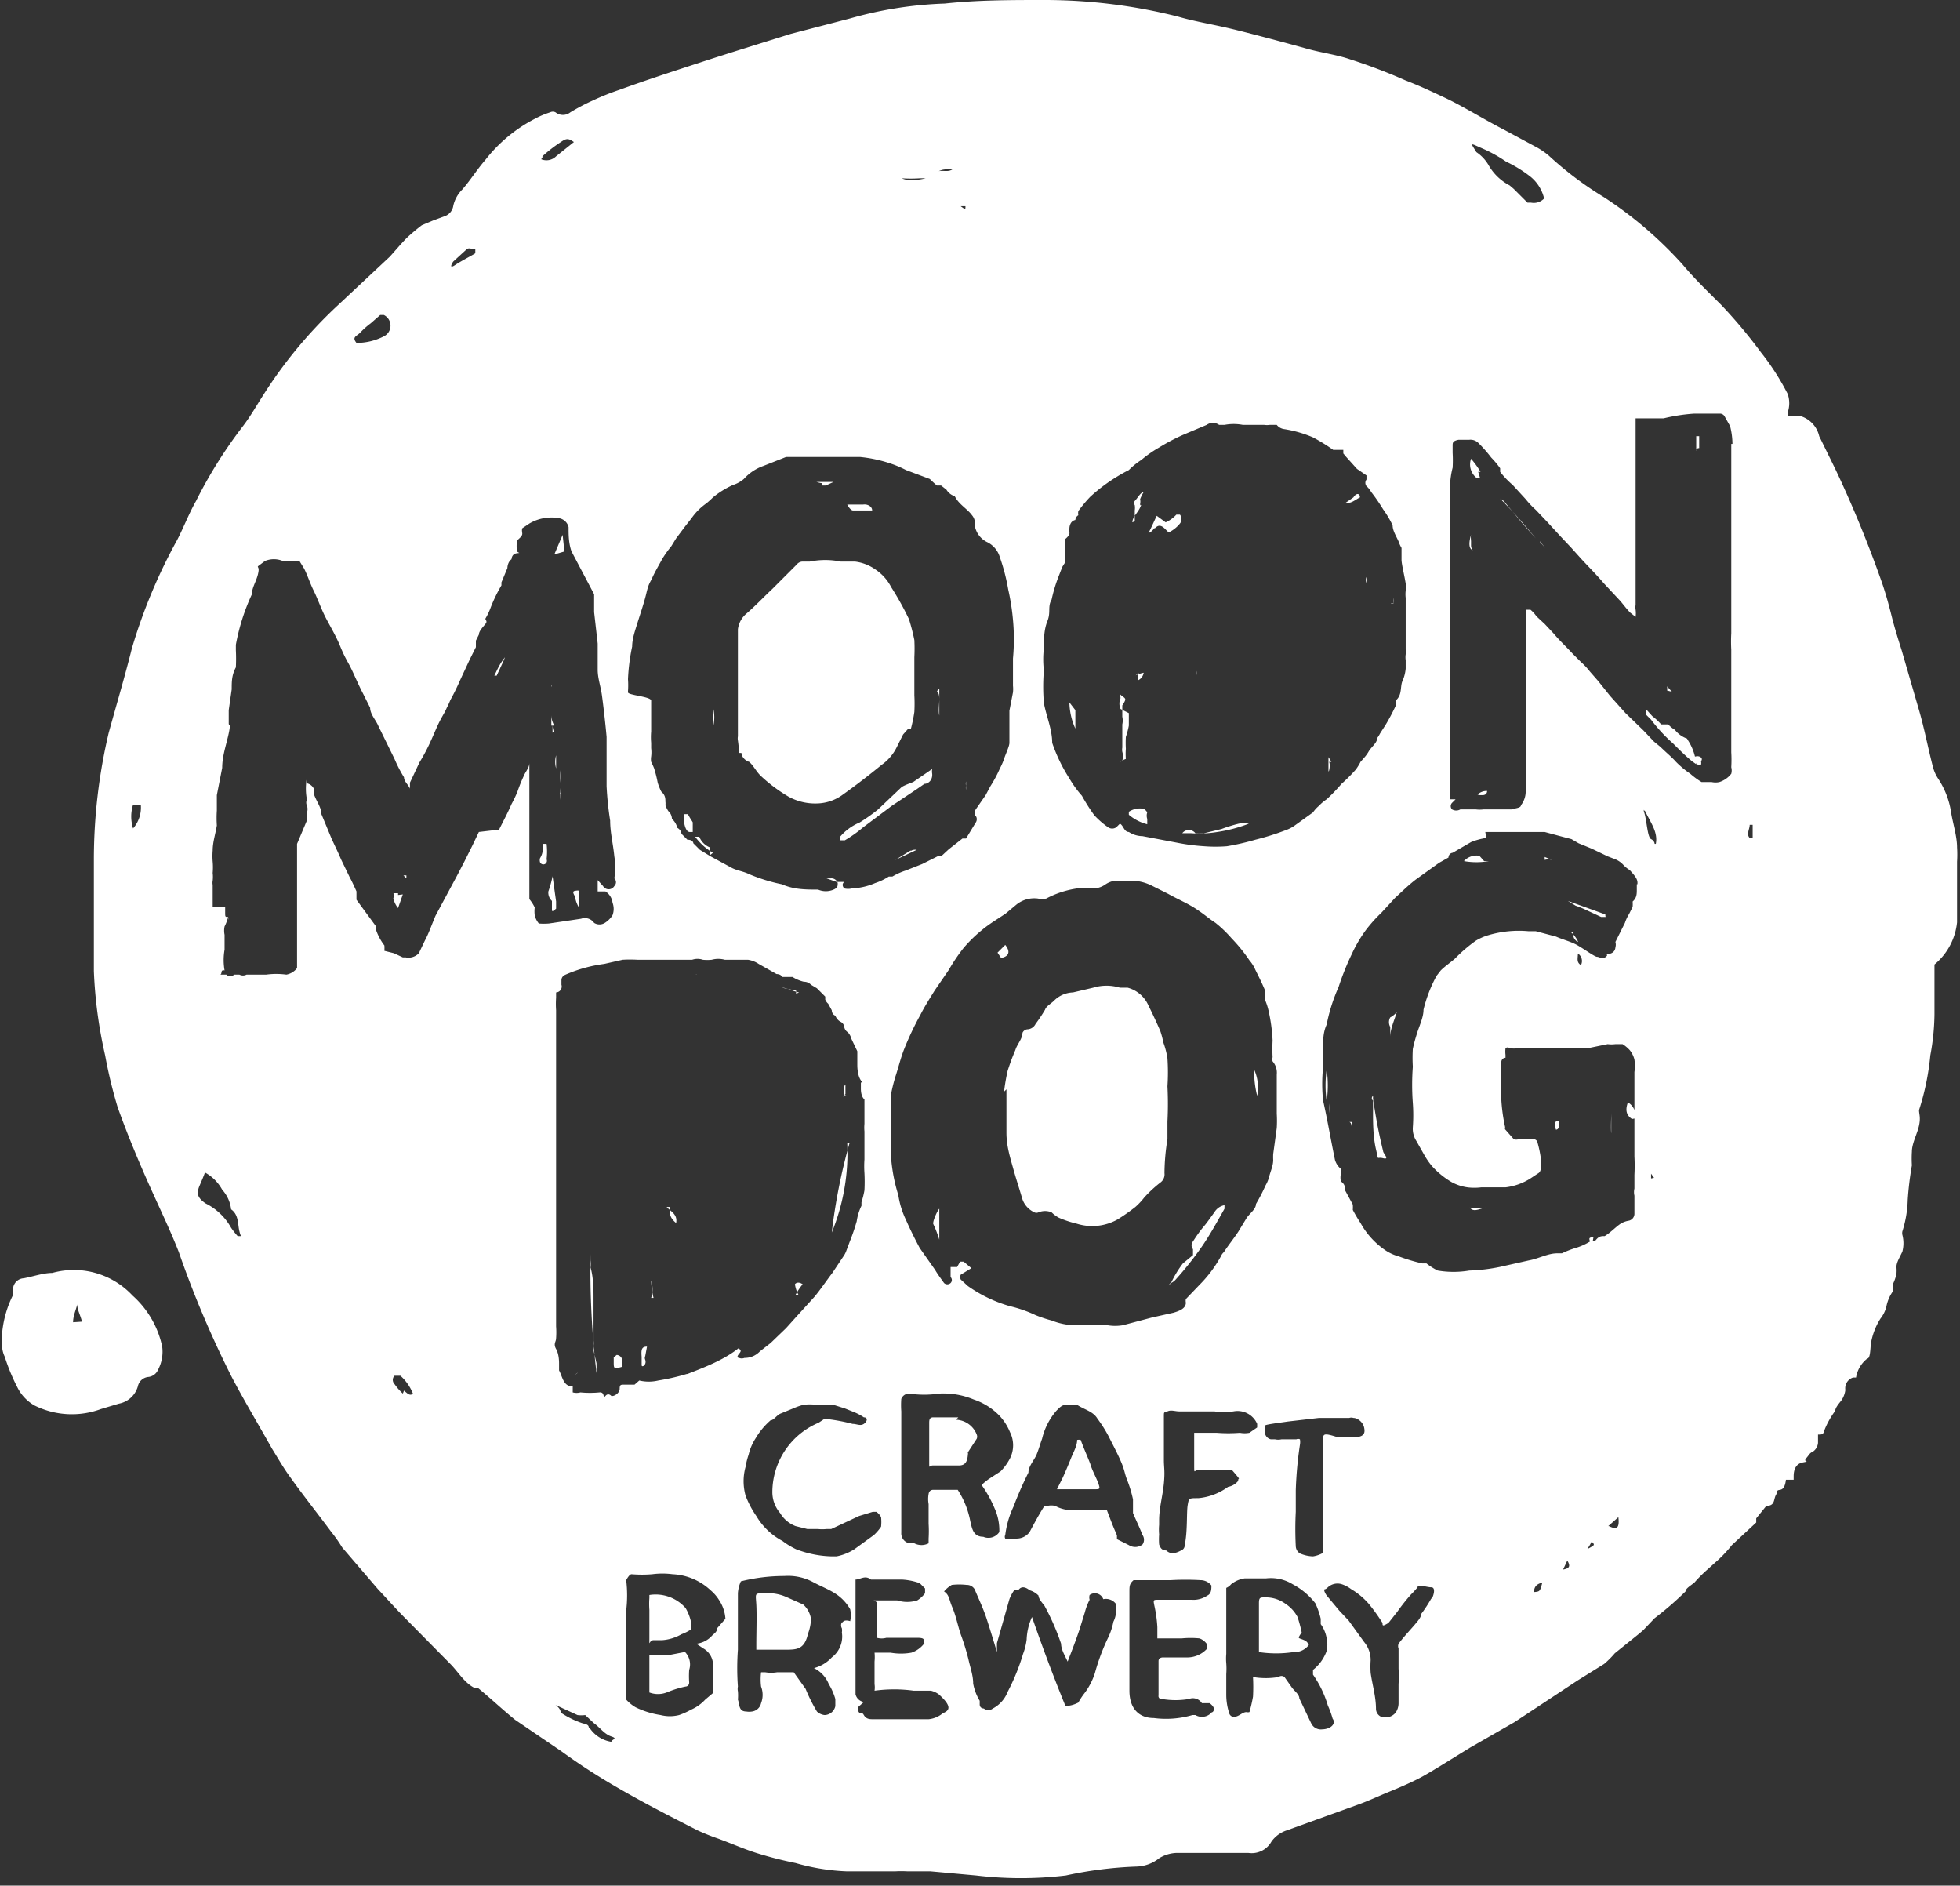 <svg xmlns="http://www.w3.org/2000/svg" viewBox="0 0 32.99 31.73"><rect x="0" y="0" width="32.99" height="31.73" fill="#333333" stroke="none"/><defs><style>.cls-1{fill:#fff;}</style></defs><g id="圖層_2" data-name="圖層 2"><g id="_0-ui_kits" data-name="0-ui_kits"><path id="logo_beer_moondog" class="cls-1" d="M9.43,13.35c0-.12,0-.23,0-.36V12.9s0,0,0,.06a1.12,1.12,0,0,0,0,.21v0s0,.06,0,.09l0,0h0a1.27,1.27,0,0,0,0,.2h0s0-.07,0-.11S9.44,13.37,9.43,13.35Zm5.74-.1-.39.37a3,3,0,0,1-.31.22.88.88,0,0,0-.33.24l0,0,0,.06h.08a2.18,2.18,0,0,0,.31-.22l.48-.36.42-.28.13-.09c.07,0,.14-.07.13-.17a.25.25,0,0,1,0-.08l0,0-.32.22S15.2,13.22,15.17,13.25Zm-.81-4.66h.32c0-.07-.08-.11-.15-.1h-.27s0,0,0,0S14.31,8.59,14.36,8.59Zm-6,2.78h0c.05-.11.1-.21.14-.31h0C8.41,11.17,8.37,11.27,8.32,11.37Zm4.12,1.3c0,.06.06.13.13.15l0,0c.08.07.12.17.21.25a2.61,2.61,0,0,0,.46.34.93.93,0,0,0,.47.11.76.76,0,0,0,.41-.13c.24-.17.46-.34.68-.52a.79.79,0,0,0,.26-.31l.1-.2.08-.09.05,0h0v0a2.47,2.47,0,0,0,.06-.29,2.62,2.62,0,0,0,0-.28c0-.1,0-.2,0-.31s0-.22,0-.33a2.93,2.93,0,0,0,0-.29,3.58,3.58,0,0,0-.09-.35A5,5,0,0,0,15,9.88a.79.79,0,0,0-.27-.3.75.75,0,0,0-.34-.13l-.24,0a1.3,1.3,0,0,0-.52,0h-.11a.13.13,0,0,0-.11.05l0,0L13,9.91c-.14.13-.28.28-.43.41a.41.41,0,0,0-.15.27c0,.14,0,.28,0,.4s0,.42,0,.63v.77a.19.19,0,0,0,0,.07A2.12,2.12,0,0,1,12.44,12.67ZM12,11.9c0,.12,0,.23,0,.34A.65.65,0,0,0,12,11.9ZM6.81,14l0,0h0s0,0,0,0Zm5.14.39s0-.1,0-.13a.32.32,0,0,1-.18-.18h0s0,0,0,0h-.07A1,1,0,0,0,12,14.35Zm1.88-6.22.07,0h0l.13-.06v0h-.29S13.81,8.13,13.83,8.13ZM11.61,14l.05,0,0-.1s0-.05,0-.06-.06-.09-.08-.14h-.07s0,.06,0,.09S11.53,14,11.61,14Zm-4.77.78s0,0,0-.05H6.79Zm-.14.25H6.62a.06.06,0,0,1,0,.08.05.05,0,0,0,0,0,.38.38,0,0,0,.08.17l0,0,.08-.23S6.71,15.06,6.7,15.06Zm3.05.22,0,0v0l0-.21c0-.06,0-.06-.07-.05s0,.08,0,.11A.5.5,0,0,0,9.75,15.28Zm.06-3s0-.07,0-.11h0s0,.07,0,.11Zm9.62-3.35c.06-.07.11-.07.18,0l.06.06a.55.55,0,0,0,.19-.15.12.12,0,0,0,0-.15s0,0-.06,0a.55.55,0,0,1-.18.13l-.15-.11c-.05.1-.09.2-.14.29A.18.18,0,0,0,19.43,8.88Zm-.37-.11c0-.09.09-.16.13-.25s0,0,0-.06a.19.19,0,0,0,0-.08.67.67,0,0,1,.06-.12h0c-.05,0-.1.1-.15.15a.06.06,0,0,0,0,.07.29.29,0,0,1,0,.09s0,.12,0,.18v0Zm1.08,2.5v0h0s0,0,0,0a.2.2,0,0,0,0,.07l0,0ZM20.49,14a2.44,2.44,0,0,0,.53-.14l0,0a.47.47,0,0,0-.17,0,2.46,2.46,0,0,0-.29.09l-.29.07a.15.15,0,0,1-.15,0,.14.14,0,0,0-.22,0l.14,0A1.88,1.88,0,0,0,20.49,14Zm-5.16.31-.26.16,0,0v0l.36-.17S15.37,14.29,15.33,14.32ZM19,13.66l0,.05a.77.77,0,0,0,.31.16s0,0,0,0,0-.07,0-.09a.17.17,0,0,1,0-.11.17.17,0,0,0-.06-.06l0,0A.34.34,0,0,0,19,13.66Zm.15-2.33,0-.09a.08.08,0,0,0,0,0s0,0,0,0l0,0s0,0,0,0S19.14,11.31,19.17,11.33Zm-9.85,1s0,0,0,0h0s0-.1,0-.15h0A.4.4,0,0,0,9.32,12.31ZM22.89,8.37c0-.07-.06-.08-.11,0l-.13.09,0,0C22.74,8.48,22.81,8.41,22.89,8.37ZM23,9.81a.12.12,0,0,1,0-.1s0,0,0,0h0l0,.13,0,0Zm.46.35s0,0,0,0,0-.11,0-.13,0-.13,0-.19h0c0,.08,0,.14,0,.22a.34.34,0,0,0,0,.1S23.4,10.14,23.42,10.16Zm-3.26,1.07s0-.14,0-.16,0,.11,0,.16Zm2.21,1.59-.05-.08c0,.08,0,.14,0,.22S22.4,12.87,22.37,12.82Zm-.34,0s0-.06,0-.1h0v.1Zm-2.92-1.49s0,.08,0,.12a.17.17,0,0,0,.1-.13h0s0,0,0,0S19.12,11.35,19.11,11.37Zm-2.21,7c0,.25,0,.51,0,.73s.06.41.11.59.1.33.15.5a.38.38,0,0,0,.21.25.08.08,0,0,0,.07,0,.29.29,0,0,1,.22,0,.54.54,0,0,0,.12.09,1.76,1.76,0,0,0,.3.1.87.87,0,0,0,.69-.07,3.21,3.21,0,0,0,.3-.21,1.14,1.14,0,0,0,.15-.16,2.11,2.11,0,0,1,.27-.25.17.17,0,0,0,.07-.16,3.66,3.66,0,0,1,.05-.57c0-.1,0-.21,0-.3a5.86,5.86,0,0,0,0-.59,3.57,3.57,0,0,0,0-.47,1.34,1.34,0,0,0-.07-.27,1.33,1.33,0,0,0-.05-.19c-.06-.14-.13-.29-.2-.43a.53.53,0,0,0-.35-.3l-.13,0a.77.77,0,0,0-.45,0l-.34.08a.47.47,0,0,0-.32.14c-.05.05-.13.09-.15.15a2.5,2.5,0,0,1-.16.24.16.16,0,0,1-.13.09.1.1,0,0,0-.09.06c0,.1-.09.19-.12.29a3.62,3.62,0,0,0-.13.35A3.25,3.25,0,0,0,16.9,18.37Zm-.81,5.52h-.42c-.07,0-.07.05-.07.1v.3c0,.12,0,.24,0,.36s0,.05.06.05h.12l.32,0h0s0,0,0,0l0,0h0c.11,0,.14-.07.15-.17s0,0,0-.05l.15-.23a.09.09,0,0,0,0-.07A.39.39,0,0,0,16.09,23.89Zm3.58-2.26a.24.24,0,0,0,.08-.06,5.66,5.66,0,0,0,.43-.54c.14-.2.26-.42.39-.65,0,0,0,0,0-.06a.25.25,0,0,0-.17.12c-.06.08-.12.17-.18.24s-.13.17-.18.25a.1.1,0,0,0,0,.13s0,.07,0,.1l-.17.14a1.73,1.73,0,0,0-.19.31S19.67,21.62,19.67,21.63Zm-3.9-10c0,.15,0,.3,0,.45h0C15.78,11.9,15.85,11.7,15.77,11.63Zm.45,1.69s0-.08,0-.13h0a.15.15,0,0,0,0,.07.19.19,0,0,0,0,.07ZM21.11,18a1.65,1.65,0,0,0,.05.44A.73.73,0,0,0,21.11,18Zm-2.22-5.2,0,0,0,0a.26.26,0,0,0,0-.15.2.2,0,0,1,0-.07.08.08,0,0,1,0,0s0,0,0-.05,0-.23,0-.34a.29.29,0,0,0,0-.13s0-.05,0-.07,0,0,0,0,0-.08,0-.12h0s.05-.07.05-.1-.05-.05-.08-.08,0,0,0,.06a.23.23,0,0,0,0,.18l0,0v0L19,12l0,.21a1.33,1.33,0,0,1-.05.19,1.77,1.77,0,0,0,0,.2,1,1,0,0,0,0,.17C18.83,12.82,18.84,12.82,18.89,12.81ZM15.71,20.6a2,2,0,0,1,.1.26h0c0-.18,0-.34,0-.52C15.77,20.38,15.69,20.57,15.71,20.6Zm2.39-8.4c0-.08,0-.16,0-.25s0,0,0,0L18,11.82a1.09,1.09,0,0,0,.1.44ZM18.17,21h0l.44,0h.12v0s-.06,0-.09,0ZM16.92,15.9l-.13.13.06.09C17,16.09,17,16,16.92,15.9Zm-5.2.5-.2,0h0l.19,0s0,0,0,0S11.74,16.39,11.72,16.4Zm13.18-2a.29.29,0,0,0-.26.09,1.2,1.2,0,0,0,.42,0v0l-.08,0ZM24.76,9v0h0s-.06.18,0,.24,0,0,0-.06,0,0,0,0,0-.06,0-.07S24.75,9,24.76,9ZM13.52,27l-.27-.12a.77.77,0,0,0-.37-.07c-.19,0-.16,0-.15.19s0,.46,0,.68h0s0,.06,0,.08,0,0,0,0l.36,0h.12c.2,0,.33,0,.39-.27a.08.08,0,0,1,0,0,.74.74,0,0,0,.05-.25A.41.41,0,0,0,13.52,27ZM27,15.38l-.61-.22h0l.13.08a1.56,1.56,0,0,1,.15.06l.28.13s.06,0,.07,0,0,0,0-.05Zm-2.1-2s0,0,0,0l.06,0s.07,0,.07-.07l0,0A.22.22,0,0,0,24.87,13.37ZM26,14.42l.12.05s0,0,0,0a.22.22,0,0,0-.12,0ZM18.35,24.63c-.05-.13-.11-.26-.16-.4a.15.15,0,0,0-.06,0l0,0c0,.1-.06.2-.1.3s-.09.22-.14.33l-.1.2h.08l.55,0c.09,0,.1,0,.07-.09S18.38,24.74,18.35,24.63Zm9.71-13a.35.35,0,0,0,0-.08h0l.08.09A0,0,0,0,1,28.06,11.62ZM25.31,8.43a0,0,0,0,0,0,0l.1.12.21.25.23.26,0,0h0c-.19-.23-.39-.46-.6-.67Zm3.09,4a.45.45,0,0,1-.21-.15l0,0s0,0,0,0l0,0a.44.44,0,0,1-.11-.09l-.06,0h0s0,0,0,0l-.06,0a1,1,0,0,0-.15-.14l0,0-.09-.1a.06.06,0,0,0,0,.09l.07.07a2.65,2.65,0,0,0,.37.4c.11.11.21.21.32.3l.07.05h0s0,0,0,0A.88.88,0,0,0,28.4,12.44Zm.2-4.9c0-.06,0-.12,0-.19s0,0,0,0,0,0,0,0h0l0,0-.05,0a.08.08,0,0,0,0,0v.08s0,.1,0,.15S28.53,7.54,28.6,7.54ZM25.92,9.12l.09.1h0l-.09-.11Zm-1-1.18a1.53,1.53,0,0,0-.16-.22.29.29,0,0,0,.09.32l.06,0S24.9,8,24.88,7.94ZM25,20.32a.57.57,0,0,1-.26,0C24.8,20.4,24.88,20.35,25,20.32Zm-2.25-1.44V19s0,0,0,0S22.76,18.89,22.71,18.88Zm4.35,1.54,0,0s0,0,0,0l.05,0A0,0,0,0,0,27.06,20.42Zm-5.19,7.15c-.06,0-.07,0,0-.1s0,0,0,0a2.5,2.5,0,0,0-.07-.26.6.6,0,0,0-.2-.22.56.56,0,0,0-.35-.11c-.08,0-.1,0-.1.1v.19l0,.4v.23a1.94,1.94,0,0,0,.58,0,.3.3,0,0,0,.26-.12C22,27.63,22,27.61,21.87,27.57Zm.46-9s0,.11,0,.16h0a.86.86,0,0,0,0-.16Zm3.82.44s.05,0,.05-.07,0-.1-.06-.06h0s0,0,0,0a.34.34,0,0,0,0,.1ZM23.4,17.12a.16.16,0,0,0,0,.16c0,.06,0,.11,0,.17h0c0-.14.07-.28.11-.42h0A.36.36,0,0,1,23.4,17.12ZM22.33,18a1.88,1.88,0,0,0,0,.53A1.88,1.88,0,0,0,22.33,18Zm.78.52v0a.05.05,0,0,1,0-.08s0,0,0,0l0-.27h0c0,.05,0,.09,0,.14s0,.28,0,.42,0,.4.05.61,0,.12.12.15,0-.08,0-.12C23.19,19,23.15,18.75,23.11,18.49ZM9.34,12.41h0c0,.06,0,.11,0,.16Zm17.78,6.66h0c0-.4,0-.81,0-1.22a0,0,0,0,1,0,0s0,0,0,.05c0,.21,0,.44,0,.65s0,.12,0,.18S27.11,19,27.12,19.07ZM11,27.6l.14,0a.75.75,0,0,0,.33-.1.79.79,0,0,0,.16-.08.25.25,0,0,0,0-.13.79.79,0,0,0-.09-.23.67.67,0,0,0-.61-.22s0,0,0,.05a1.34,1.34,0,0,0,0,.2c0,.16,0,.32,0,.48S10.92,27.6,11,27.6Zm3.3-8.37A9.66,9.66,0,0,0,14,20.74,3.52,3.52,0,0,0,14.26,19.23ZM9.23,15a.19.19,0,0,0,.06.16s0,0,0,.06v.07c0,.05,0,.06.07,0l0,0,0-.12-.06-.43,0-.15h0v.16A1.93,1.93,0,0,1,9.23,15Zm5,3.41s0,0,0,0,0-.09,0-.15-.07.15,0,.17S14.16,18.45,14.19,18.45Zm-2.71,9.39-.26.05h-.33v.51s0,.1,0,.12a.41.41,0,0,0,.29,0,1.7,1.7,0,0,1,.32-.1s.06,0,.06-.07a1.52,1.52,0,0,1,0-.21.3.3,0,0,0-.09-.32ZM32.94,15.52s0,0,0-.06,0-.05,0-.06,0-.14,0-.2l0-.7a1.92,1.92,0,0,0,0-.24c0-.19-.07-.4-.1-.59a1.41,1.41,0,0,0-.22-.57.67.67,0,0,1-.09-.21c-.08-.31-.14-.63-.23-.94l-.29-1c-.06-.19-.12-.38-.17-.58s-.11-.42-.19-.64a19.76,19.76,0,0,0-.76-1.84l-.27-.55A.46.46,0,0,0,30.3,7L30.09,7s0,0,0-.06a.48.48,0,0,0,0-.31,4.19,4.19,0,0,0-.45-.7,8.35,8.35,0,0,0-.67-.8c-.22-.22-.45-.44-.65-.68A6.69,6.69,0,0,0,27,3.32a5.8,5.8,0,0,1-.93-.7,1.25,1.25,0,0,0-.24-.16l-.52-.28c-.35-.18-.68-.39-1-.54s-.43-.2-.66-.29A9.29,9.29,0,0,0,22.73,1C22.5.92,22.25.89,22,.82S21.23.61,20.83.51s-.69-.14-1-.23A9.17,9.17,0,0,0,17.59,0C17,0,16.46,0,15.9.06a6.59,6.59,0,0,0-1.59.25l-1,.26c-.51.16-1,.31-1.52.48s-.92.3-1.36.46a4.22,4.22,0,0,0-.45.18,3.48,3.48,0,0,0-.38.2.2.2,0,0,1-.25,0,.1.1,0,0,0-.09,0A1.51,1.51,0,0,0,9,2a2.52,2.52,0,0,0-.83.69c-.14.16-.25.34-.39.5a.56.56,0,0,0-.15.27.22.22,0,0,1-.15.18l-.19.07-.19.08A3.19,3.19,0,0,0,6.85,4c-.1.1-.19.21-.29.32l-.93.87a7.65,7.65,0,0,0-1.2,1.46c-.11.17-.21.35-.34.52A7.74,7.74,0,0,0,3.3,8.43c-.12.21-.21.45-.32.66a9.09,9.09,0,0,0-.76,1.82c-.12.48-.26.95-.39,1.42a9.3,9.3,0,0,0-.25,2.16c0,.31,0,.63,0,.94s0,.61,0,.91a7.69,7.69,0,0,0,.19,1.42,7.89,7.89,0,0,0,.21.87c.17.48.39,1,.59,1.44s.31.67.44,1a17,17,0,0,0,.89,2.1c.21.4.45.8.68,1.21.1.16.19.32.3.47.22.31.46.61.69.92a2.61,2.61,0,0,1,.19.27l.6.7c.16.17.31.34.47.5l.75.76c.13.13.23.31.4.4l.06,0c.22.18.42.37.63.54l.78.53a10.44,10.44,0,0,0,.89.58c.46.27.93.51,1.4.75a3.65,3.65,0,0,0,.35.14c.22.08.44.18.67.25a6.45,6.45,0,0,0,.63.16,3.59,3.59,0,0,0,.86.14c.27,0,.55,0,.82,0a1.77,1.77,0,0,1,.2,0h.39l.77.07a6.38,6.38,0,0,0,1.51,0,6.68,6.68,0,0,1,1.18-.15.64.64,0,0,0,.39-.14.59.59,0,0,1,.31-.09h.8c.13,0,.26,0,.39,0a.38.38,0,0,0,.39-.19.51.51,0,0,1,.26-.19l1.19-.43c.17-.06.34-.14.51-.21s.41-.17.59-.27.53-.32.79-.48l.75-.43,1.06-.7L27,28a1.53,1.53,0,0,0,.18-.18l.41-.33.07-.06.19-.2a5.4,5.4,0,0,0,.52-.45c0-.05.09-.1.15-.15a2.28,2.28,0,0,1,.22-.22l.2-.18a2.19,2.19,0,0,0,.21-.23l.41-.38s0-.05,0-.07l.17-.21c.15,0,.12-.11.16-.18s0-.08.07-.09.09-.09.1-.17h.13s0,0,0-.05,0-.21.15-.24,0,0,.06-.07.06-.09.11-.11a.2.2,0,0,0,.09-.15l0-.14c.07,0,.09,0,.11-.08a1.45,1.45,0,0,1,.18-.32c0-.05.06-.12.1-.17a.4.4,0,0,0,.07-.18.19.19,0,0,1,.13-.21l.05,0a.51.51,0,0,1,.19-.32c.05,0,.05-.16.06-.25a1.14,1.14,0,0,1,.16-.42.54.54,0,0,0,.1-.2.66.66,0,0,1,.11-.26s0-.08,0-.12a.85.85,0,0,0,.06-.17.61.61,0,0,0,0-.12c0-.08.06-.17.1-.26a.56.56,0,0,0,0-.28.14.14,0,0,1,0-.06,1.9,1.9,0,0,0,.09-.53,5.41,5.41,0,0,1,.07-.58,1.85,1.85,0,0,1,0-.23c0-.14.09-.3.12-.44s0-.19,0-.26a4.3,4.3,0,0,0,.19-.92,3.94,3.94,0,0,0,.07-.69l0-.47c0-.13,0-.25,0-.37A1.06,1.06,0,0,0,32.94,15.52ZM2.24,13.94a.66.66,0,0,1,0-.4l.13,0A.53.53,0,0,1,2.24,13.94ZM24.82,2.44l.18.08a2.43,2.43,0,0,1,.35.2,2.14,2.14,0,0,1,.38.23.67.67,0,0,1,.26.39.24.24,0,0,1-.22.07h-.06l-.23-.23s0,0-.07-.06a.87.87,0,0,1-.36-.35.67.67,0,0,0-.2-.21s0,0-.05-.08S24.81,2.44,24.82,2.44Zm-7.25,8.47c0-.15,0-.31.06-.46s0-.24.07-.36a2.59,2.59,0,0,1,.11-.37l.07-.18s0,0,.05-.08l0-.09,0,0s0-.07,0-.1,0,0,0,0h0s0,0,0,0,0-.07,0-.1l0-.05a.1.1,0,0,1,0-.05s.08-.06.07-.11a.13.13,0,0,1,0-.07s0-.12.1-.14,0,0,0,0v0s0-.05.05-.08a.18.18,0,0,1,0-.07,2.31,2.31,0,0,1,.2-.24A2.9,2.9,0,0,1,19,7.91a1.2,1.2,0,0,1,.21-.17,2,2,0,0,1,.3-.21,3.36,3.36,0,0,1,.42-.22l.38-.16a.18.18,0,0,1,.21,0s.06,0,.09,0a.81.81,0,0,1,.31,0h.36a.32.32,0,0,0,.09,0c.06,0,.08,0,.12,0a.19.19,0,0,0,.12.07,2,2,0,0,1,.49.14,3.13,3.13,0,0,1,.34.21l.07,0s.07,0,.1,0l0,.06,0,0,.05.06,0,0,.18.2S23,8,23,8l0,.07a.09.09,0,0,0,0,.11.39.39,0,0,1,.08.1,3,3,0,0,1,.2.29,1.75,1.75,0,0,1,.16.27c0,.09.06.18.1.27a.54.54,0,0,0,.05.11s0,0,0,0,0,.13,0,.2.05.27.07.4,0,.08,0,.12a.5.5,0,0,0,0,.12v.28c0,.06,0,.12,0,.19s0,.2,0,.31v.09a.22.22,0,0,1,0,.08.36.36,0,0,0,0,.1l0,.14a.65.65,0,0,1-.05.2c-.05.1,0,.24-.12.34l0,.09a3.24,3.24,0,0,1-.17.32l-.09.14a.56.56,0,0,1-.05.08c0,.08-.09.14-.14.22a.61.61,0,0,1-.07.1l-.07.08a.91.91,0,0,1-.08.13,2.72,2.72,0,0,1-.24.24,3.07,3.07,0,0,1-.25.26.69.69,0,0,0-.13.11.52.52,0,0,0-.1.11l0,0-.32.23a.61.61,0,0,1-.14.07,4.32,4.32,0,0,1-.51.16,4.15,4.15,0,0,1-.48.11,2.45,2.45,0,0,1-.38,0,3.4,3.4,0,0,1-.46-.06l-.58-.11A.43.43,0,0,1,19,14a0,0,0,0,1,0,0v0c-.08,0-.09-.11-.15-.14l-.06.06a.12.12,0,0,1-.14,0,1.43,1.43,0,0,1-.23-.2q-.11-.15-.21-.33A1.79,1.79,0,0,1,18,13.1a2.77,2.77,0,0,1-.29-.6c0-.23-.1-.45-.14-.67a3.33,3.33,0,0,1,0-.55A1.56,1.56,0,0,1,17.57,10.91Zm4.7,13.31v.21c0,.11,0,.23,0,.35l0,.5c0,.11,0,.22,0,.32v.53a.49.49,0,0,1-.17.06.59.59,0,0,1-.22-.05.15.15,0,0,1-.07-.12,5.65,5.65,0,0,1,0-.58c0-.12,0-.25,0-.36a6.48,6.48,0,0,1,.07-.77.25.25,0,0,0,0-.09.07.07,0,0,0-.06,0h-.25a.25.25,0,0,1-.11,0l-.07,0a.13.13,0,0,1-.1-.11s0,0,0-.05,0-.05,0-.07.26-.05.39-.07l.52-.06.51,0a.11.11,0,0,1,.07,0c.07,0,.16.07.18.16s0,.14-.1.16l-.23,0h-.13C22.28,24.11,22.27,24.13,22.27,24.22Zm-4.8-9.1a.34.34,0,0,0,.14,0,1.59,1.59,0,0,1,.52-.17c.1,0,.2,0,.29,0a.37.37,0,0,0,.19-.07.38.38,0,0,1,.16-.06h.3a.79.79,0,0,1,.31.08l.28.14c.16.09.33.16.48.26s.21.16.32.23l.06.05a2.08,2.08,0,0,1,.21.21,2.69,2.69,0,0,1,.3.37.62.62,0,0,1,.1.16c.06.12.11.22.16.34a.94.94,0,0,0,0,.16,1,1,0,0,1,.06.18,2.85,2.85,0,0,1,.07.51,2.72,2.72,0,0,0,0,.28.13.13,0,0,0,0,.07.29.29,0,0,1,.07.22c0,.22,0,.43,0,.66a2.12,2.12,0,0,1,0,.24l-.06.44a1,1,0,0,0,0,.1c0,.1-.05.2-.07.29a.59.59,0,0,1-.06.14,3,3,0,0,1-.16.31c0,.09-.11.16-.16.24l-.14.23c-.08.12-.17.23-.24.34a.18.18,0,0,0-.05.07,2.15,2.15,0,0,1-.36.48l-.23.24a.13.13,0,0,0,0,.06c0,.1-.11.14-.21.17l-.36.08-.49.13a.77.77,0,0,1-.26,0,3.57,3.57,0,0,0-.46,0,1.13,1.13,0,0,1-.48-.08,2.14,2.14,0,0,1-.27-.09,2.19,2.19,0,0,0-.43-.15,2.33,2.33,0,0,1-.71-.34l-.12-.11a.11.11,0,0,1,0-.08l.18-.11a0,0,0,0,0,0,0l-.13-.11s0,0-.06,0l-.05.09s0,0,0,0H16v.05l0,.12a.07.07,0,0,1,0,.1.08.08,0,0,1-.11,0c-.05-.07-.11-.15-.15-.22l-.26-.37c-.08-.15-.16-.31-.23-.47a1.47,1.47,0,0,1-.13-.42A2.85,2.85,0,0,1,15,19.5,4.71,4.71,0,0,1,15,19a1.45,1.45,0,0,1,0-.3c0-.1,0-.2,0-.3a2.86,2.86,0,0,1,.07-.28c.05-.15.09-.32.15-.47a5,5,0,0,1,.27-.57c.07-.14.16-.28.24-.41l.24-.35a3,3,0,0,1,.25-.37,2.34,2.34,0,0,1,.32-.31c.12-.1.26-.18.39-.27l.18-.15A.48.48,0,0,1,17.47,15.12ZM16.53,25a2,2,0,0,1,.21.38.9.9,0,0,1,.08.4.06.06,0,0,1,0,0,.22.22,0,0,1-.27.08,0,0,0,0,1,0,0c-.17,0-.19-.14-.22-.27a1.46,1.46,0,0,0-.21-.52s0,0,0,0h-.42s-.06,0-.07.07a.47.47,0,0,0,0,.17v.33a2,2,0,0,1,0,.25s0,.06,0,.08a.26.26,0,0,1-.24,0l-.08,0a.17.17,0,0,1-.14-.18c0-.06,0-.11,0-.17h0c0-.17,0-.35,0-.52s0-.45,0-.67,0-.46,0-.68a1.49,1.49,0,0,1,0-.21.14.14,0,0,1,.13-.09,1.74,1.74,0,0,0,.51,0,1.32,1.32,0,0,1,.58.1,1.08,1.08,0,0,1,.43.27.9.9,0,0,1,.18.28.49.49,0,0,1,0,.44.89.89,0,0,1-.16.22l-.2.13S16.49,25,16.53,25Zm0-21.53a0,0,0,0,0,0,0l-.14,0a0,0,0,0,1,0,0Zm-.28,0c0,.06,0,.06-.08,0Zm-.17-.68c-.07.13-.18.07-.28.09C15.87,2.85,15.88,2.85,16.08,2.84Zm-.29.81,0,0,0,0,0,0S15.78,3.65,15.79,3.65ZM15.48,3h.1a0,0,0,0,1,0,0s0,0,0,0-.26.07-.4,0V3A2.27,2.27,0,0,0,15.48,3ZM15,3.09l0,0s0,0,0,.06l0,0S15,3.1,15,3.09ZM14.63,4h0s0,0,0,0a.05.05,0,0,1,0,0S14.62,4,14.63,4Zm-.24,0h0l0,0h0Zm-3.82,7.63a1.36,1.36,0,0,0,0-.2,3.31,3.31,0,0,1,.07-.55c0-.13.05-.27.09-.4s.11-.33.15-.5.06-.17.1-.26.11-.21.17-.32a1.91,1.91,0,0,1,.15-.21l.08-.13.15-.2.11-.14a1,1,0,0,1,.25-.25A1.54,1.54,0,0,0,12,8.37a1.48,1.48,0,0,1,.34-.21.52.52,0,0,0,.18-.1h0a.8.8,0,0,1,.33-.22l.38-.15.18,0,.27,0h.8a2.33,2.33,0,0,1,.51.11,1.83,1.83,0,0,1,.26.11l.4.15s.07.07.12.11l.07,0,.09.07a.25.25,0,0,0,.14.11h0c.07.14.21.21.29.32a.21.21,0,0,1,.05.13s0,0,0,.06l0,0a.38.38,0,0,0,.2.26.41.41,0,0,1,.22.26,3.29,3.29,0,0,1,.14.54,3.89,3.89,0,0,1,.08.51,3.53,3.53,0,0,1,0,.65c0,.15,0,.31,0,.46a.52.52,0,0,1,0,.11l-.06.31,0,.26s0,.1,0,.15,0,.08,0,.13-.05.16-.08.24a1.08,1.08,0,0,1-.08.19,2.11,2.11,0,0,1-.16.3l-.08.15-.16.23s-.06.08,0,.13a.1.1,0,0,1,0,.09l-.17.28s0,0-.06,0l-.23.18-.13.12-.06,0-.26.13-.28.11a1.07,1.07,0,0,0-.22.1l-.06,0h0a1,1,0,0,1-.23.11,1.1,1.1,0,0,1-.39.09.28.28,0,0,1-.13,0s-.06-.06,0-.11,0,0,0,0l-.13,0-.17-.06h0v0a.08.08,0,0,0,0,0h.08a.11.11,0,0,1,.11.08c0,.05,0,.08-.07.11a.33.33,0,0,1-.26,0c-.2,0-.41,0-.61-.09a2.9,2.9,0,0,1-.55-.17c-.1-.05-.21-.06-.3-.11l-.35-.19-.18-.11-.11-.11s0-.06-.1-.06l0,0-.1-.1h0s0,0,0,0,0-.06-.07-.1a.29.29,0,0,0-.09-.15s0-.08-.06-.13a.47.47,0,0,1-.05-.1s0,0,0,0a.21.21,0,0,0,0-.06l0,0c0-.05,0-.11-.07-.17a.94.94,0,0,1-.06-.15,2.1,2.1,0,0,0-.06-.24,1.17,1.17,0,0,0-.05-.11.28.28,0,0,1,0-.09.57.57,0,0,0,0-.14s0-.06,0-.09a1.11,1.11,0,0,1,0-.19l0-.23V12c0-.07,0-.14,0-.21S10.57,11.7,10.57,11.65Zm-1.44-9a2.34,2.34,0,0,1,.31-.24c.1-.07.13-.06.22,0l-.3.24a.23.23,0,0,1-.25.05A.13.13,0,0,1,9.13,2.65ZM7.63,4.4l.23-.21a.08.08,0,0,1,.08,0,.07.07,0,0,1,.06,0s0,.06,0,.07-.22.12-.34.2S7.62,4.41,7.63,4.4Zm-.73.51v0L6.85,5v0Zm-.34.28,0,.1h0s0-.06,0-.1Zm-.5.41a1.37,1.37,0,0,1,.18-.16L6.4,5.3l.06,0a.2.2,0,0,1,0,.36A1,1,0,0,1,6,5.77C5.92,5.67,6,5.66,6.06,5.6Zm-2,15.2H4a1.34,1.34,0,0,1-.11-.14,1,1,0,0,0-.43-.41c-.13-.09-.16-.16-.1-.3s.06-.14.09-.22a.73.73,0,0,1,.29.29.59.59,0,0,1,.15.33c.13.09.11.25.14.37S4.06,20.77,4.06,20.8ZM4.23,18s0,0,0-.07h0V18Zm.33,3.64-.08-.08,0,0,.08.08S4.57,21.57,4.56,21.59Zm2,1.45h0s0,0,0,0l0,0Zm.22.36a1,1,0,0,1-.14-.16.1.1,0,0,1,0-.14s.07,0,.1,0a.81.81,0,0,1,.21.3C6.9,23.5,6.85,23.44,6.8,23.4Zm.32.43s0,0,0,0l0,0s0,0,0,0ZM9,15.4a.53.53,0,0,1,0-.13.08.08,0,0,0,0,0,.67.67,0,0,0-.09-.14.06.06,0,0,1,0,0c0-.12,0-.23,0-.34s0-.28,0-.43,0-.31,0-.46,0-.18,0-.26,0-.32,0-.47l0-.24v-.09l0,0,0,0c0,.08-.07.15-.1.23a2.6,2.6,0,0,0-.1.25,2,2,0,0,1-.1.21c-.06.14-.14.29-.21.43L8.06,14v0l-.11.23-.13.26-.13.25-.36.67c-.06.14-.11.29-.18.42l-.1.21a.24.24,0,0,1-.22.07l-.05,0s0,0,0,0l-.15-.07h0L6.47,16a.73.73,0,0,0,0-.09.94.94,0,0,1-.14-.26l0-.06L6,15.14C6,15.08,6,15,6,15s-.07-.16-.11-.23l-.15-.31c-.05-.12-.11-.24-.16-.35l-.17-.41c0-.11-.08-.21-.12-.32l0-.09a.17.17,0,0,0-.13-.11c0-.05,0-.05,0-.06a1,1,0,0,0,0,.3.43.43,0,0,0,0,.05.12.12,0,0,0,0,.07.18.18,0,0,1,0,.15.07.07,0,0,0,0,0s0,.09,0,.13L5,14.2c0,.1,0,.2,0,.28s0,.28,0,.42,0,.25,0,.37l0,.4,0,.49v0s0,.1,0,.13a.29.29,0,0,1-.18.11h0a1.27,1.27,0,0,0-.34,0H4.15l0,0a.13.13,0,0,1-.12,0s-.06,0-.09,0a.09.09,0,0,1-.13,0l0,0s-.08,0-.11,0,0,0,0,0-.05,0,0,0,0-.09.08-.07,0,0,0,0a1,1,0,0,1,0-.35c0-.05,0-.1,0-.15a.06.06,0,0,1,0,0s0-.06,0-.1a.34.34,0,0,1,0-.14.76.76,0,0,0,.06-.16s0,0,0,0l0,0v0l0,0a.11.11,0,0,1,0,.05h0l0-.05,0,0,0,0c-.05,0-.05,0-.05-.08s0-.06,0-.09,0,0,0,0H3.58l0,0c0-.07,0-.11,0-.16s0,0,0,0h0l0,.06s0,0,0-.06l0-.21a.19.19,0,0,1,0-.07.57.57,0,0,0,0-.13,1.11,1.11,0,0,0,0-.19,1.15,1.15,0,0,1,0-.19c0-.14.05-.29.07-.42a1.87,1.87,0,0,1,0-.25c0-.09,0-.17,0-.26l.09-.46c0-.2.07-.39.11-.58s0-.11,0-.17,0-.14,0-.22l.05-.35c0-.13,0-.24.07-.37a2.89,2.89,0,0,0,0-.29s0-.06,0-.09A3.5,3.5,0,0,1,4.24,10c0-.11.07-.21.1-.33s0-.11,0-.14,0,0,0,0l.12-.09a.39.39,0,0,1,.3,0h.1c.06,0,.13,0,.18,0l.08.13c.06.12.1.25.16.37s.12.29.19.43.18.32.25.49.1.22.16.33.15.33.23.48l.12.24c0,.11.1.21.14.31l.27.55a2.29,2.29,0,0,0,.16.31c0,.07.07.12.1.19s0,0,0,0l0-.1.16-.34a3.13,3.13,0,0,0,.19-.36c.06-.13.11-.26.17-.37s.07-.12.1-.19a1.39,1.39,0,0,0,.06-.13c.05-.09.1-.19.14-.28s.13-.28.19-.41l.1-.2s0-.07,0-.11l.05-.1c0-.06.07-.13.11-.18s0-.06,0-.09a1.11,1.11,0,0,0,.09-.19,2.53,2.53,0,0,1,.18-.37l0-.05,0,0,.1-.24s0-.1.07-.15l0,0s0-.09.09-.1,0,0,0-.05a.57.57,0,0,1,0-.14l0,0c0-.05.1-.08.09-.15s0-.06,0-.08h0l.12-.08a.73.73,0,0,1,.5-.09.2.2,0,0,1,.16.15c0,.13,0,.27.05.41L10,10c0,.1,0,.21,0,.3l.06.53c0,.14,0,.3,0,.44s.05.28.07.42.06.48.08.71l0,.42c0,.13,0,.28,0,.41a5.42,5.42,0,0,0,.06.58c0,.2.05.39.07.6a1.12,1.12,0,0,1,0,.37.06.06,0,0,0,0,0,.09.09,0,0,1,0,.13l0,0a.11.11,0,0,1-.19,0l-.09-.1,0,.19,0,0s.09,0,.13,0a.26.26,0,0,1,.12.19.3.3,0,0,1,0,.21.4.4,0,0,1-.13.13.17.17,0,0,1-.18,0,.19.19,0,0,0-.22-.07l-.54.08a1,1,0,0,1-.17,0h0A.33.33,0,0,1,9,15.4Zm.91,13.67c0-.06-.08-.06-.13-.08a1.54,1.54,0,0,1-.34-.17s0-.07-.09-.13l.37.17a.5.5,0,0,0,.13,0L10,29c.1.07.17.18.29.22s0,.05,0,.09A.54.54,0,0,1,9.92,29.07Zm2.16-1.67c0,.07-.06.09-.1.14a.42.42,0,0,1-.25.12l.12.08a.32.32,0,0,1,.16.31,1.62,1.62,0,0,1,0,.22c0,.08,0,.15,0,.22s0,0,0,0l-.13.11a.7.7,0,0,1-.24.17,1.21,1.21,0,0,1-.2.09.63.63,0,0,1-.31,0,1.47,1.47,0,0,1-.42-.13.65.65,0,0,1-.16-.13.13.13,0,0,1,0-.09V27.4c0-.1,0-.21,0-.3a2.15,2.15,0,0,0,0-.51s.05-.1.09-.1a2.11,2.11,0,0,0,.35,0,1.3,1.3,0,0,1,.34,0,1,1,0,0,1,.64.27.7.7,0,0,1,.14.16.65.65,0,0,1,.11.32Zm-.51-4.28a3.72,3.72,0,0,1-.48.11.69.69,0,0,1-.32,0l-.08.07h0l-.18,0c-.05,0-.07,0-.07.07s-.09.13-.14.12,0,0,0,0-.05-.06-.1,0,0-.07-.1-.06a1.65,1.65,0,0,1-.32,0,.25.25,0,0,1-.13,0s0-.07,0-.1,0,0,0,0c-.16,0-.17-.16-.23-.27s0,0,0,0,0,0,0,0,0-.07,0-.11,0-.16-.05-.25,0-.12,0-.18a1.41,1.41,0,0,0,0-.2.06.06,0,0,1,0,0v.06h0s0-.07,0-.11,0-.2,0-.31,0-.21,0-.32,0-.45,0-.69,0-.23,0-.36,0-.32,0-.48,0-.29,0-.43,0-.18,0-.27,0-.2,0-.31v-.21c0-.11,0-.21,0-.31s0-.45,0-.67,0-.25,0-.37V17a1.49,1.49,0,0,1,0-.21V16.7s0,0,0,0a.1.1,0,0,0,.09-.13s0-.05,0-.07,0-.07.07-.1a2.41,2.41,0,0,1,.65-.18l.31-.07a2.13,2.13,0,0,1,.25,0l.16,0,.45,0,.18,0,.06,0s0,0,.07,0a.28.28,0,0,1,.18,0,.71.71,0,0,0,.15,0,.42.42,0,0,1,.22,0l.09,0,.11,0,.19,0a.45.45,0,0,1,.18.07l.3.17h0s.08,0,.09.05l.05,0c.05,0,.08,0,.13,0a.64.64,0,0,0,.19.08.16.16,0,0,1,.12.05l.1.06.14.14s0,0,0,.05a.18.18,0,0,0,.05.07L14,17s0,0,0,0,0,.07.06.09,0,0,0,0a.2.2,0,0,0,.08.1.11.11,0,0,1,.07.09.13.13,0,0,0,.06.09.24.24,0,0,1,.06.11l.1.21,0,.11s0,.07,0,.11,0,.18.06.27,0,0,0,.05,0,.07,0,.09,0,.13.06.18h0c0,.13,0,.27,0,.41a.69.69,0,0,0,0,.13h0c0,.12,0,.23,0,.34s0,.09,0,.13a1.64,1.64,0,0,0,0,.23,2.89,2.89,0,0,1,0,.29,1.46,1.46,0,0,1-.05.2s0,0,0,.06v0a.87.87,0,0,0-.08.26,3.59,3.59,0,0,1-.12.35l-.06.16a.41.41,0,0,1-.05.09l-.18.27c-.1.13-.2.28-.3.4l-.3.33-.18.2-.26.25-.18.14a.35.35,0,0,1-.26.11.12.12,0,0,1-.09,0s-.06,0,0-.07,0-.06,0-.1l0,0C12.19,22.88,11.88,23,11.57,23.12Zm2.61,4.18a.1.1,0,0,0,0,.1.2.2,0,0,1,0,.07.44.44,0,0,1-.17.42.62.62,0,0,1-.3.18l0,0a.51.51,0,0,1,.25.27,1,1,0,0,1,.11.25s0,.08,0,.12a.19.19,0,0,1-.18.15.22.22,0,0,1-.13-.06,2.69,2.69,0,0,1-.19-.38l-.2-.28-.06,0-.22,0a.6.6,0,0,1-.2,0s-.07,0-.07,0a1,1,0,0,0,0,.24.39.39,0,0,1,0,.28.18.18,0,0,1-.15.14.29.29,0,0,1-.1,0l0,0c-.13,0-.11-.12-.14-.2a.78.78,0,0,0,0-.14.19.19,0,0,1,0-.08,4.3,4.3,0,0,1,0-.62c0-.13,0-.26,0-.37s0-.39,0-.58a.59.59,0,0,1,.05-.2s0,0,0,0a3,3,0,0,1,.73-.09.89.89,0,0,1,.48.1c.13.07.26.12.37.19a.75.75,0,0,1,.26.27.48.48,0,0,1,0,.2C14.21,27.25,14.19,27.29,14.18,27.3Zm-.1-1.11H14a1.78,1.78,0,0,1-.6-.12,1.28,1.28,0,0,1-.23-.14,1.11,1.11,0,0,1-.44-.42,1.59,1.59,0,0,1-.18-.34.9.9,0,0,1,0-.49,1.17,1.17,0,0,1,.05-.2.88.88,0,0,1,.12-.28,1.21,1.21,0,0,1,.25-.3c.05,0,.1-.08.16-.11l.22-.09a1.15,1.15,0,0,1,.17-.06.78.78,0,0,1,.22,0h.17l.12,0,.19.06.15.06a.91.91,0,0,1,.17.09c.07,0,.06.07,0,.11s-.12,0-.19,0a3.1,3.1,0,0,0-.42-.08.11.11,0,0,0-.06,0l-.09.06A1.27,1.27,0,0,0,13,25.11a.54.54,0,0,0,.13.35.52.52,0,0,0,.26.22l.2.05.18,0a.7.7,0,0,0,.14,0l.08,0,.47-.22.23-.07s.05,0,.06,0a.24.24,0,0,1,.08.09.75.75,0,0,1,0,.16v0a.81.81,0,0,1-.12.14l-.33.24A.88.88,0,0,1,14.08,26.19Zm1.81,2.63a.44.44,0,0,1-.25.11l-.4,0-.45,0H14.7c-.06,0-.12,0-.16-.07s-.06,0-.09-.06,0-.06,0-.08l.09-.08a.17.17,0,0,1-.14-.13s0,0,0,0V28c0-.22,0-.43,0-.63s0-.36,0-.55,0-.12,0-.18l0-.06,0,0c.08,0,.16-.08.26,0h.1c.14,0,.29,0,.42,0a1.07,1.07,0,0,1,.3.06s.06.06.09.09h0s0,.07,0,.08a.49.49,0,0,1-.13.12.56.56,0,0,1-.34,0c-.1,0-.22,0-.34,0s0,0,0,.05v.47s0,.1,0,.11a.3.3,0,0,0,.16,0c.17,0,.35,0,.52,0s.08.06.12.09l0,0a.06.06,0,0,1,0,0,.45.45,0,0,1-.22.16,1,1,0,0,1-.35,0h-.27a.76.76,0,0,1,0,.15l0,.26s0,.09,0,.12a.36.36,0,0,1,0,.11,2.43,2.43,0,0,1,.66,0h.29a.38.38,0,0,1,.13.06C16,28.69,16,28.77,15.89,28.82ZM18.79,27c0,.1,0,.19-.05.29a1.07,1.07,0,0,1-.09.27,3.53,3.53,0,0,0-.22.59,1.13,1.13,0,0,1-.19.36,1.1,1.1,0,0,0-.09.14s0,0,0,0-.13.07-.22.05c-.2-.49-.39-1-.56-1.49a1,1,0,0,0-.09.38,1.05,1.05,0,0,1-.06.24,3.58,3.58,0,0,1-.26.64.53.53,0,0,1-.25.28.12.12,0,0,1-.15,0s-.07,0-.07-.07,0,0,0,0,0-.05,0-.06a.86.86,0,0,1-.11-.29c0-.14-.05-.27-.08-.41a4,4,0,0,0-.13-.42c-.05-.15-.08-.31-.14-.45s-.05-.21-.14-.27a.06.06,0,0,1,0,0,.47.47,0,0,1,.13-.11,1.1,1.1,0,0,1,.25,0,.15.15,0,0,1,.15.11c.06.14.13.29.18.44s.12.38.18.58h0c0-.05,0-.1,0-.15l.21-.74a.71.71,0,0,1,.08-.15s.05,0,.07,0h0c.05-.08.13-.05.19,0a.34.34,0,0,1,.15.09c0,.05.06.12.1.17a4,4,0,0,1,.28.64c0,.1.07.21.11.3s0,0,0,0l0,0c.07-.18.14-.36.2-.54l.09-.29a1,1,0,0,1,.08-.21.14.14,0,0,1,0-.08.15.15,0,0,1,.23.07A.21.21,0,0,1,18.79,27Zm0-1.19c-.06-.13-.11-.27-.16-.4l-.53,0a.6.6,0,0,1-.34-.07.28.28,0,0,0-.13,0,.09.09,0,0,0-.05,0c-.09.14-.17.29-.25.44a.27.27,0,0,1-.21.11.79.79,0,0,1-.2,0,.06.06,0,0,1,0-.06,1.56,1.56,0,0,1,.14-.48,5.79,5.79,0,0,1,.25-.57c0-.11.1-.21.14-.31s.06-.18.09-.26a1.11,1.11,0,0,1,.24-.47c.05-.05.1-.11.18-.1a.36.36,0,0,0,.11,0h.06c.12.08.27.11.34.23a2.2,2.2,0,0,1,.19.3c.07.14.15.29.21.43s.06.2.1.3a2.07,2.07,0,0,1,.1.33c0,.05,0,.1,0,.15l0,.08c.05.12.11.24.16.37a.14.14,0,0,1,0,.16A.2.2,0,0,1,19,26l-.2-.1S18.8,25.86,18.8,25.84Zm1.61,3a.22.22,0,0,1-.28.05h-.05a1.58,1.58,0,0,1-.65.05c-.25,0-.41-.16-.41-.46v-.59c0-.21,0-.43,0-.65s0-.28,0-.42v0c0-.1,0-.14.07-.2h.22l.09,0,.31,0a4.36,4.36,0,0,1,.51,0,.23.23,0,0,1,.18.09c0,.06,0,.14-.07.17a.41.41,0,0,1-.26.07h-.56c-.09,0-.09,0-.07.1a2.23,2.23,0,0,1,.05.36c0,.07,0,.13,0,.19l.2,0,.21,0a1.51,1.51,0,0,1,.3,0,.26.26,0,0,1,.12.09.1.1,0,0,1,0,.09.45.45,0,0,1-.34.14h-.4s-.07,0-.07.06v.58a.05.05,0,0,0,.06.06,1.35,1.35,0,0,0,.45,0,.18.18,0,0,1,.22.07h0l.13,0C20.44,28.72,20.45,28.77,20.41,28.81Zm-.24-3.6c-.15,0-.15,0-.17.12s0,.45-.05.67a.09.09,0,0,1-.06.09c-.09.05-.18.07-.25,0h0c-.08,0-.1-.05-.12-.1a1.11,1.11,0,0,1,0-.17.88.88,0,0,1,0-.16s0-.06,0-.08c0-.2.06-.41.08-.62s0-.26,0-.39,0-.26,0-.38,0-.23,0-.34,0-.07.06-.1.13,0,.2,0l.08,0h.51a1.12,1.12,0,0,0,.32,0,.36.36,0,0,1,.4.21s0,.05,0,.06l-.13.09a.42.42,0,0,1-.16,0,2.47,2.47,0,0,1-.39,0h-.32s-.06,0-.06,0c0,.18,0,.36,0,.54s0,.08.08.08h.13l.31,0s.07,0,.11,0,0,0,0,0,.08.09.11.13,0,0,0,.06a.28.28,0,0,1-.17.1A1,1,0,0,1,20.17,25.21Zm2.1,3.89a.18.18,0,0,1-.19-.1l-.2-.42c0-.07-.09-.13-.13-.19l-.12-.17a.08.08,0,0,0-.1,0,1.27,1.27,0,0,1-.43,0,3.11,3.11,0,0,1,0,.33,2.44,2.44,0,0,1-.06.26.1.1,0,0,1-.05,0c-.07,0-.13.08-.21.08a.08.08,0,0,1-.08-.06,1,1,0,0,1-.05-.31c0-.11,0-.23,0-.35a1.24,1.24,0,0,0,0-.18.9.9,0,0,1,0-.16c0-.25,0-.51,0-.76V26.8s0-.07,0-.08a.21.21,0,0,0,.08-.06.48.48,0,0,1,.23-.1l.36,0a.7.7,0,0,1,.45.1,1.18,1.18,0,0,1,.38.32,1.34,1.34,0,0,1,.09.26s0,.07,0,.09a.56.56,0,0,1,.1.24.5.5,0,0,1,0,.21.71.71,0,0,1-.23.32,0,0,0,0,0,0,.08,1.78,1.78,0,0,1,.25.52,1.43,1.43,0,0,1,.08.22C22.49,29,22.41,29.09,22.27,29.1Zm1.83-2.2a2.33,2.33,0,0,1-.17.26c0,.06-.06.12-.1.17s-.2.22-.28.33a.11.11,0,0,0,0,.08l0,.34a2.11,2.11,0,0,1,0,.26v.32a.28.28,0,0,1-.05.16.22.22,0,0,1-.26.06.15.15,0,0,1-.07-.12c0-.21-.06-.4-.09-.61a1.65,1.65,0,0,1,0-.21.47.47,0,0,0-.11-.31l-.26-.36-.16-.17-.2-.24a.26.26,0,0,1-.05-.09c0-.05,0,0,.06-.06a.24.24,0,0,1,.24-.05.55.55,0,0,1,.15.08,1.21,1.21,0,0,1,.3.25,3.19,3.19,0,0,1,.23.32c0,.05,0,.06.1,0l.15-.19a3.25,3.25,0,0,1,.23-.29,1.31,1.31,0,0,0,.11-.12c0-.06.15,0,.23,0S24.13,26.85,24.1,26.9Zm.92.47,0,0,0,0,0,0Zm.81-.58c0-.11.07-.14.14-.16C25.92,26.78,25.92,26.78,25.83,26.79Zm.49-.38.07-.15C26.44,26.36,26.41,26.39,26.32,26.41Zm.22-.14,0-.07,0,0,0,.07Zm.19-.21a.75.75,0,0,0,.07-.12C26.85,26,26.84,26,26.73,26.06Zm.35-.38.17-.15C27.26,25.71,27.22,25.75,27.08,25.68Zm.48-10.8,0,.09,0,0c0,.07,0,.14-.07.2a.63.63,0,0,1,0,.09l-.06.12a.69.69,0,0,0-.07.15l-.16.32a.16.16,0,0,1,0,.09s0,.09-.1.11,0,0-.06.05-.11,0-.15,0-.23-.14-.34-.2-.24-.09-.35-.14l-.34-.09h-.12a1.81,1.81,0,0,0-.69.07.88.88,0,0,0-.2.09,2.52,2.52,0,0,0-.35.3c-.08.07-.17.13-.24.2l-.07.09a2.32,2.32,0,0,0-.22.57c0,.13-.07.27-.11.4s-.05.17-.07.26a2.53,2.53,0,0,0,0,.3,4.14,4.14,0,0,0,0,.61,2.84,2.84,0,0,1,0,.41.38.38,0,0,0,.06.23l.13.23a1.27,1.27,0,0,0,.13.19,1.4,1.4,0,0,0,.33.27.78.78,0,0,0,.27.09.93.93,0,0,0,.23,0H25c.12,0,.22,0,.34,0a1,1,0,0,0,.42-.15l.12-.08a.09.09,0,0,0,.05-.1c0-.06,0-.13,0-.19a1.89,1.89,0,0,0-.05-.23.07.07,0,0,0-.06-.06h-.26a.12.12,0,0,1-.08,0L25.33,19s0,0,0,0a.09.09,0,0,0,0-.05,2.9,2.9,0,0,1-.06-.78c0-.1,0-.19,0-.3a.07.07,0,0,1,.07-.07s0,0,0-.05a.45.45,0,0,1,0-.11.05.05,0,0,1,.07,0,.65.65,0,0,0,.14,0H26l.5,0,.22,0,.34-.07a.5.5,0,0,0,.13,0s.08,0,.12,0a.58.58,0,0,1,.12.1.4.4,0,0,1,.08.16.74.74,0,0,1,0,.21c0,.11,0,.21,0,.31s0,.28,0,.43V19c0,.15,0,.31,0,.46a3,3,0,0,1,0,.31s0,.09,0,.13V20a.26.26,0,0,0,0,.12s0,.06,0,.1v.15s0,0,0,.06,0,0,0,0a.12.12,0,0,1-.09.11.39.39,0,0,0-.14.05c-.09.06-.17.15-.27.21l0,0c-.06,0-.1,0-.16.08l-.07,0h0a1,1,0,0,1-.26.12,1.57,1.57,0,0,0-.23.09l-.08,0c-.16,0-.31.09-.48.12l-.49.11a3,3,0,0,1-.51.06,1.59,1.59,0,0,1-.53,0,1,1,0,0,1-.19-.12l-.07,0a3,3,0,0,1-.4-.12.74.74,0,0,1-.22-.1,1.33,1.33,0,0,1-.42-.46,2.53,2.53,0,0,1-.13-.22.73.73,0,0,0,0-.09l-.13-.24c0-.05,0-.1-.07-.15a.28.28,0,0,1,0-.13s0-.05,0-.08a.31.31,0,0,1-.1-.15c-.07-.34-.13-.69-.2-1a2.63,2.63,0,0,1,0-.56c0-.12,0-.24,0-.35s0-.24.06-.37a2.88,2.88,0,0,1,.2-.63,4.5,4.5,0,0,1,.22-.55,2.33,2.33,0,0,1,.24-.41,2.43,2.43,0,0,1,.26-.29l.23-.25c.11-.1.22-.21.35-.31l.39-.28.16-.09,0,0s0-.07.07-.08l.31-.18a1.11,1.11,0,0,1,.26-.07A1.83,1.83,0,0,1,25,14h.35l.21,0h.26L26,14l.26.07.19.05.12.07.22.09.27.13.13.05a.38.38,0,0,1,.13.09.48.48,0,0,0,.11.09C27.53,14.75,27.57,14.8,27.56,14.88Zm-1,1.16a.15.15,0,0,1,.06.2C26.51,16.18,26.58,16.09,26.55,16Zm1.24,3.79s0,0,0-.08l0,0,.05.07Zm.06-2.13,0,0,0,0h0S27.86,17.7,27.85,17.7Zm0-3.5,0,0s0-.05-.06-.08-.07-.29-.11-.43,0,0,0-.06C27.78,13.84,27.91,14,27.87,14.2Zm1.29-6.73c0,.16,0,.3,0,.46s0,.22,0,.33,0,.36,0,.54,0,.3,0,.45,0,.26,0,.38,0,.4,0,.6,0,.29,0,.43a2.43,2.43,0,0,0,0,.27c0,.1,0,.19,0,.29v.45c0,.2,0,.4,0,.59s0,.26,0,.4a2.08,2.08,0,0,1,0,.25.21.21,0,0,1,0,.11.41.41,0,0,1-.2.14.3.3,0,0,1-.13,0h0s-.08,0-.12,0h-.05a1.33,1.33,0,0,1-.19-.14,1.59,1.59,0,0,1-.24-.2c-.08-.09-.17-.16-.26-.25l-.11-.09-.18-.19L27.36,12l-.26-.29-.2-.25-.14-.16a1.17,1.17,0,0,0-.15-.16L26.47,11c-.11-.12-.22-.22-.32-.34L26,10.5l-.14-.13a.52.52,0,0,0-.1-.11l-.08,0s0,.06,0,.09,0,.33,0,.5,0,.25,0,.38,0,.26,0,.38v.34c0,.14,0,.27,0,.4v.54c0,.1,0,.21,0,.31a.45.45,0,0,1,0,.12.38.38,0,0,1-.08.23c0,.05-.11.05-.16.07l-.16,0-.15,0-.1,0h-.06a.5.5,0,0,1-.13,0l-.26,0a.14.14,0,0,1-.14,0,.08.08,0,0,1,0-.11l.06-.06-.1,0s0,0,0,0l0-.15c0-.16,0-.33,0-.49s0-.26,0-.39,0-.23,0-.35,0-.31,0-.46v-1c0-.07,0-.14,0-.21v-1c0-.15,0-.31,0-.46l0-.5c0-.19,0-.38.05-.57a2.18,2.18,0,0,0,0-.25v0s0-.07,0-.12,0-.08.1-.1l.18,0a.19.19,0,0,1,.16.06,2.41,2.41,0,0,1,.21.24,1.43,1.43,0,0,1,.15.18l0,.06a1.45,1.45,0,0,0,.21.22l.22.24a1.45,1.45,0,0,0,.17.18l.19.2.23.25.17.18.18.2c.13.14.26.27.37.4l.28.3c.06.07.11.14.17.2l.09.07s0,0,0,0a.45.45,0,0,0,0-.12.22.22,0,0,1,0-.08v0c0-.08,0-.15,0-.23l0-.37c0-.1,0-.19,0-.3s0-.08,0-.12,0-.32,0-.47,0-.3,0-.45,0-.26,0-.4,0-.25,0-.38V7.19l0-.15s0,0,.06,0H28a3,3,0,0,1,.52-.08l.43,0a.09.09,0,0,1,.08.05l.09.16s0,0,0,0A1.22,1.22,0,0,1,29.16,7.47Zm.31,6.63c-.06-.06,0-.15,0-.22h.05c0,.07,0,.15,0,.22ZM9.47,9l-.14.33.17-.05ZM9.36,12.9v0h0c0-.06,0-.13,0-.19h0a.41.41,0,0,0,0,.22Zm-.08-1.14s0,.1,0,.11,0-.15,0-.23h0S9.28,11.72,9.28,11.76Zm0-.22s0,0,0-.08h0s0,.06,0,.08S9.29,11.55,9.29,11.54Zm0,.67c0-.05,0-.12,0-.18h0A.35.35,0,0,0,9.33,12.21Zm4.11,9.58h0a1.13,1.13,0,0,1,.12-.18c-.09-.06-.13,0-.13,0A.53.53,0,0,0,13.44,21.79Zm15.1-9.06h-.07l0,0,.07.06.09.08h.05s0,0,0,0a.11.11,0,0,0,0-.06C28.68,12.75,28.59,12.71,28.54,12.73Zm-17.6,9.93c-.09,0-.1.05-.09.17v0c0,.05,0,.09,0,.14s.09,0,.06-.09a.07.07,0,0,1,0-.06Zm.07-.82a.47.47,0,0,0,0-.29A1.4,1.4,0,0,0,11,21.84Zm-.63,1a.05.05,0,0,0,0,0v.08c0,.11,0,.12.14.08h0a.62.62,0,0,0,0-.13A.1.1,0,0,0,10.38,22.8Zm.93-.37s0,0,0,0l.17-.1a0,0,0,0,0,0,0Zm-1.59.67-.05,0,0,0,.05,0S9.73,23.1,9.72,23.1Zm3.73-6.42,0-.05-.24-.05v0c.08,0,.18.06.29.08Zm-3.41,6a.85.85,0,0,0,0-.16c0-.11,0-.22,0-.32s0-.28,0-.4,0-.34-.05-.51a.49.49,0,0,0,0-.12s0-.08,0-.11h0a14.66,14.66,0,0,0,.1,2,.05.05,0,0,0,0-.05s0-.07,0-.11ZM2.23,21.8a1.35,1.35,0,0,0-1.35-.38c-.15,0-.32.06-.48.09a.19.19,0,0,0-.18.17l0,.11a1.79,1.79,0,0,0-.19.73c0,.1,0,.21.05.31a3.22,3.22,0,0,0,.21.51.72.72,0,0,0,.29.31,1.41,1.41,0,0,0,1.12.06l.3-.09a.41.41,0,0,0,.32-.29.2.2,0,0,1,.18-.16.2.2,0,0,0,.16-.12.65.65,0,0,0,.07-.39A1.59,1.59,0,0,0,2.23,21.8Zm-1,.45c0-.11.05-.21.07-.3h0c0,.09.05.17.08.29Zm.34-1.63v0l0,0,0,0Zm9.7-.31c0,.11,0,.18.11.27C11.41,20.43,11.28,20.38,11.22,20.31Zm15.21-4.63c0,.08,0,.11.06.16S26.5,15.72,26.43,15.68Zm.39,5.14c-.14,0-.14,0-.08.13A.74.74,0,0,0,26.82,20.82Zm.65-2a.25.25,0,0,0-.12-.27C27.36,18.66,27.36,18.76,27.47,18.83ZM9.2,14.46a1.11,1.11,0,0,0,0-.26l-.06,0c0,.09,0,.16-.05.24a.12.12,0,0,0,0,.07A.06.06,0,0,0,9.2,14.46ZM19.07,27.4l0,0,0,0,0,0S19.08,27.39,19.07,27.4Z"/></g></g></svg>